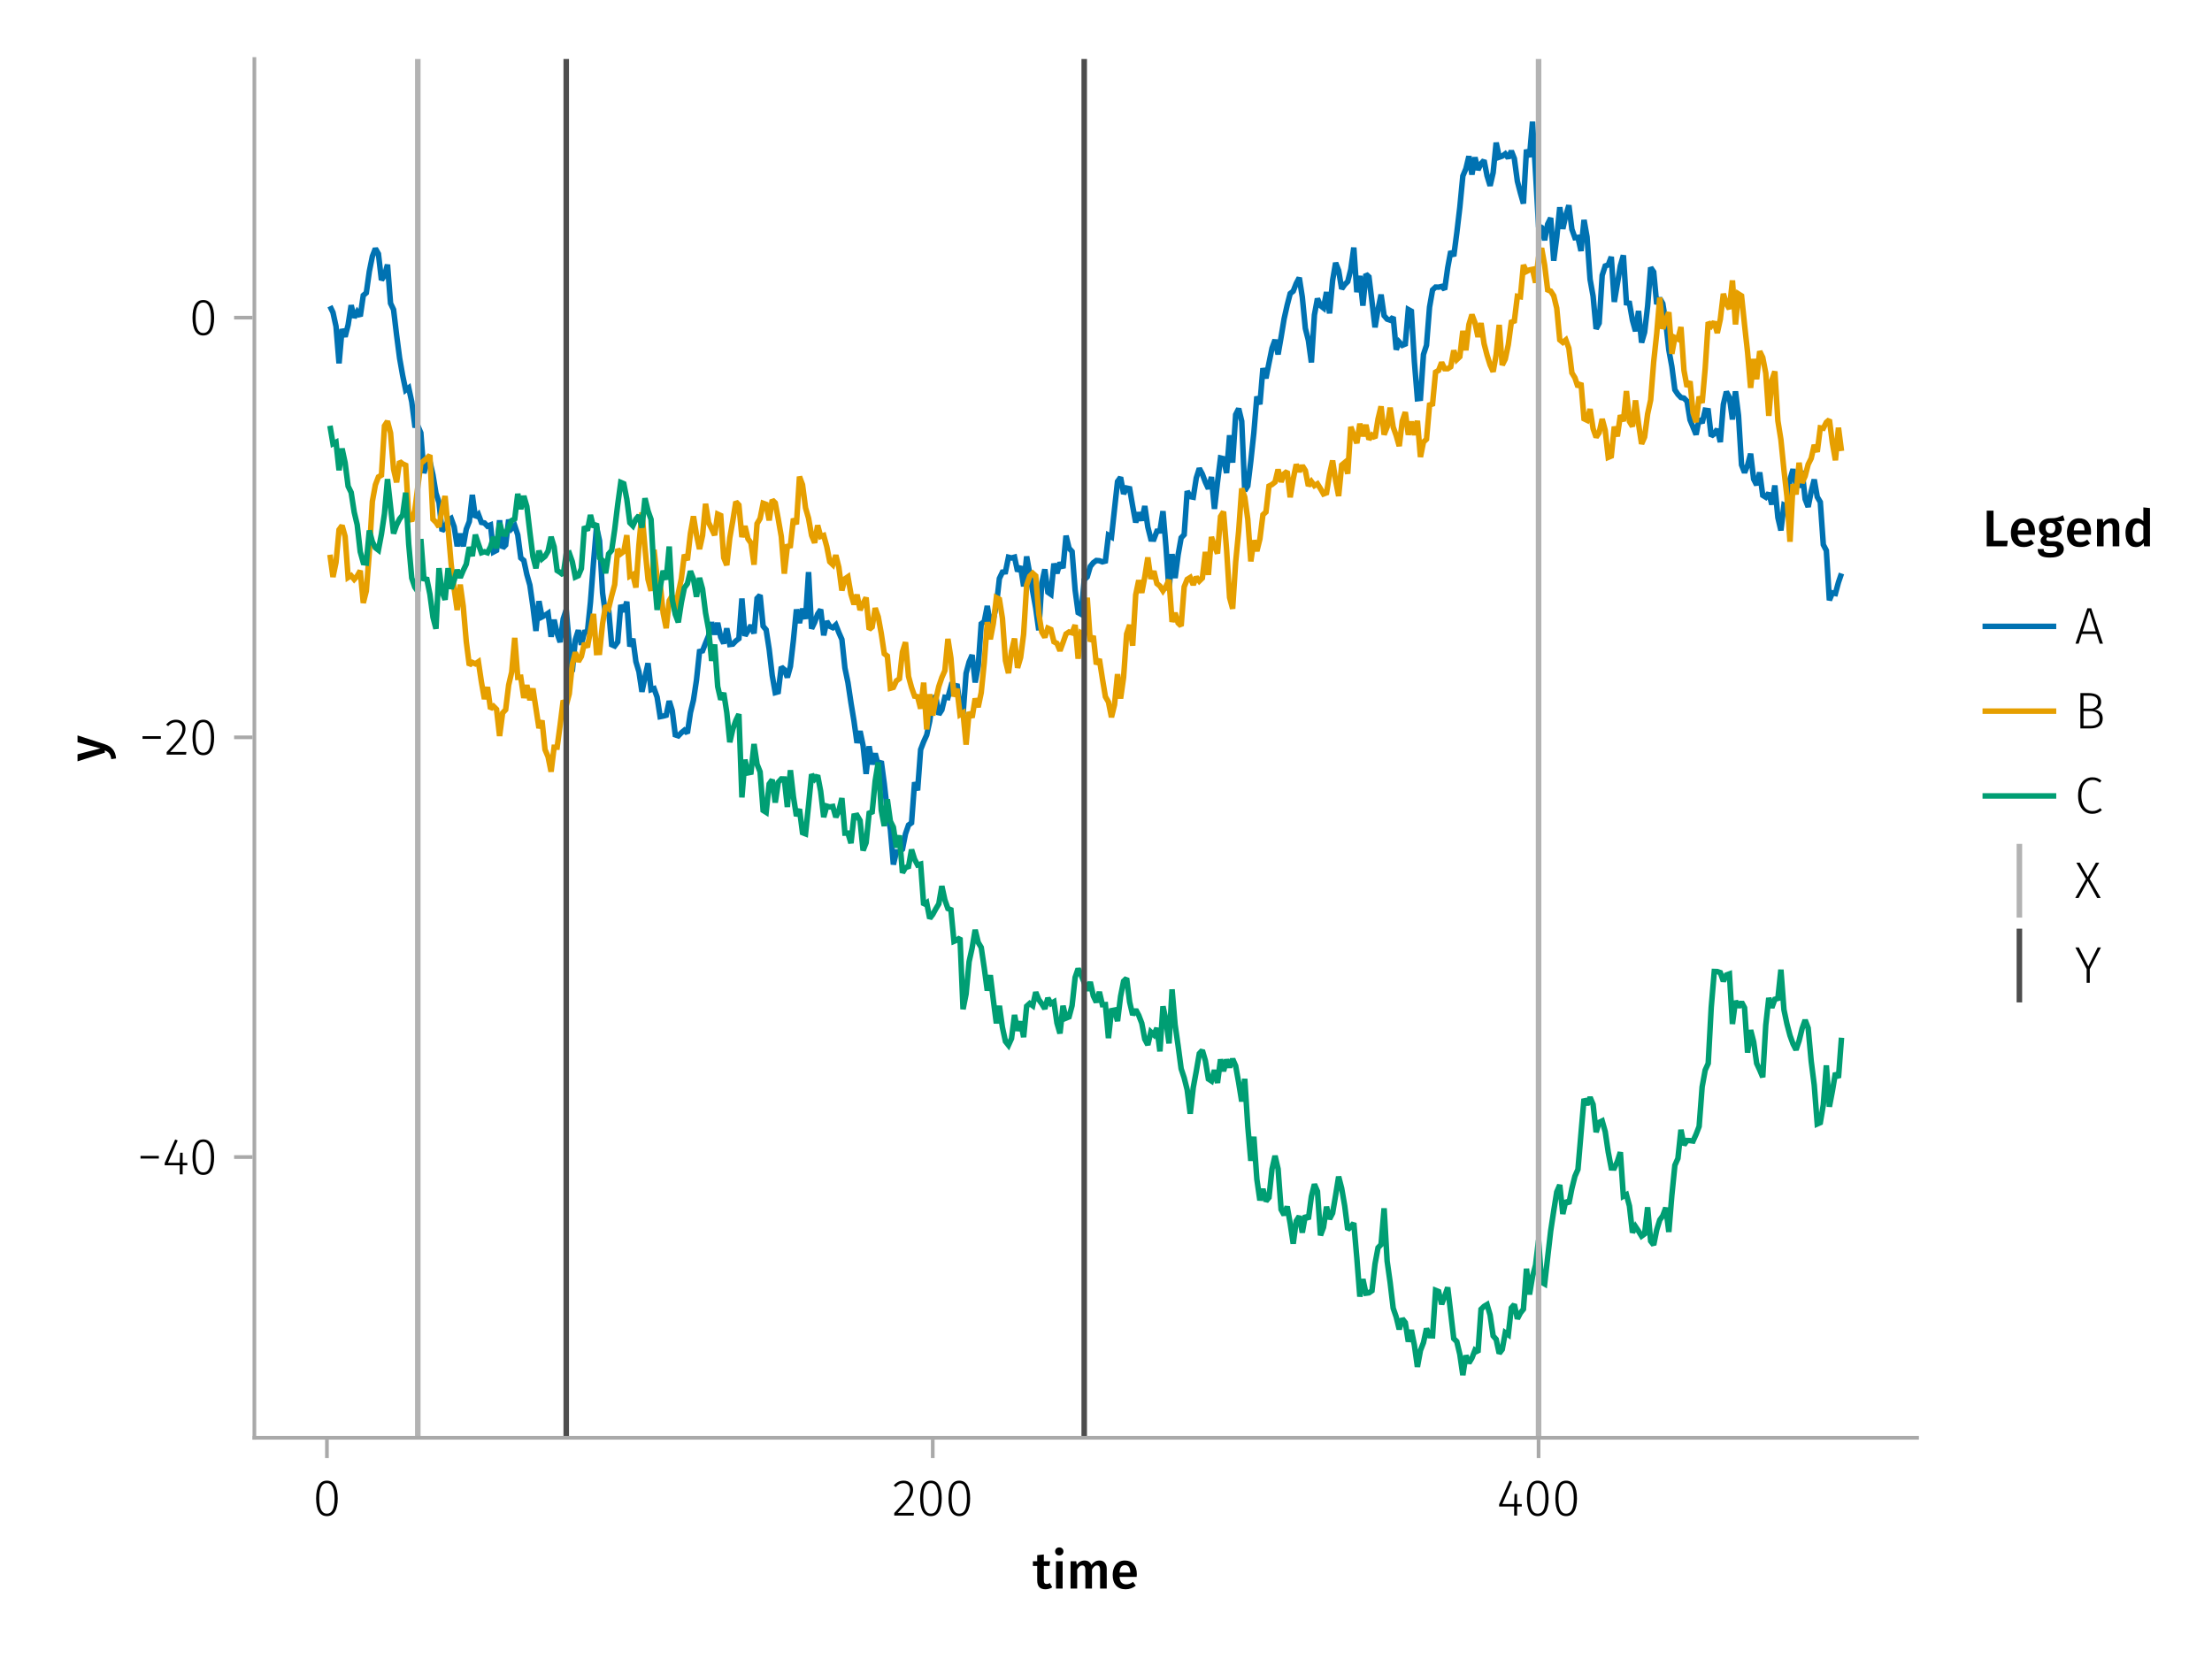 <?xml version="1.0" encoding="UTF-8"?>
<svg xmlns="http://www.w3.org/2000/svg" xmlns:xlink="http://www.w3.org/1999/xlink" width="600" height="450" viewBox="0 0 600 450">
<defs>
<g>
<g id="glyph-0-0-475062ce">
<path d="M 5.312 -0.344 C 5.051 -0.156 4.758 -0.02 4.438 0.062 C 4.125 0.156 3.797 0.203 3.453 0.203 C 2.723 0.203 2.172 0 1.797 -0.406 C 1.422 -0.812 1.234 -1.414 1.234 -2.219 L 1.234 -6.125 L 0.062 -6.125 L 0.062 -7.406 L 1.234 -7.406 L 1.234 -9.047 L 3.031 -9.25 L 3.031 -7.406 L 4.75 -7.406 L 4.562 -6.125 L 3.031 -6.125 L 3.031 -2.25 C 3.031 -1.883 3.094 -1.625 3.219 -1.469 C 3.344 -1.312 3.539 -1.234 3.812 -1.234 C 4.082 -1.234 4.375 -1.32 4.688 -1.5 Z M 5.312 -0.344 "/>
</g>
<g id="glyph-0-1-475062ce">
<path d="M 2.875 -7.406 L 2.875 0 L 1.078 0 L 1.078 -7.406 Z M 1.969 -11.156 C 2.301 -11.156 2.57 -11.051 2.781 -10.844 C 2.988 -10.633 3.094 -10.375 3.094 -10.062 C 3.094 -9.758 2.988 -9.504 2.781 -9.297 C 2.57 -9.086 2.301 -8.984 1.969 -8.984 C 1.633 -8.984 1.363 -9.086 1.156 -9.297 C 0.945 -9.504 0.844 -9.758 0.844 -10.062 C 0.844 -10.375 0.945 -10.633 1.156 -10.844 C 1.363 -11.051 1.633 -11.156 1.969 -11.156 Z M 1.969 -11.156 "/>
</g>
<g id="glyph-1-0-475062ce">
<path d="M 8.938 -7.609 C 9.531 -7.609 10.004 -7.406 10.359 -7 C 10.711 -6.594 10.891 -6.047 10.891 -5.359 L 10.891 0 L 9.094 0 L 9.094 -5.078 C 9.094 -5.867 8.82 -6.266 8.281 -6.266 C 8 -6.266 7.75 -6.172 7.531 -5.984 C 7.32 -5.805 7.109 -5.531 6.891 -5.156 L 6.891 0 L 5.094 0 L 5.094 -5.078 C 5.094 -5.867 4.82 -6.266 4.281 -6.266 C 3.988 -6.266 3.734 -6.172 3.516 -5.984 C 3.305 -5.805 3.094 -5.531 2.875 -5.156 L 2.875 0 L 1.078 0 L 1.078 -7.406 L 2.625 -7.406 L 2.766 -6.438 C 3.328 -7.219 4.039 -7.609 4.906 -7.609 C 5.344 -7.609 5.719 -7.5 6.031 -7.281 C 6.344 -7.062 6.566 -6.758 6.703 -6.375 C 7.004 -6.77 7.332 -7.07 7.688 -7.281 C 8.051 -7.5 8.469 -7.609 8.938 -7.609 Z M 8.938 -7.609 "/>
</g>
<g id="glyph-2-0-475062ce">
<path d="M 7.156 -3.875 C 7.156 -3.781 7.141 -3.539 7.109 -3.156 L 2.469 -3.156 C 2.52 -2.438 2.703 -1.922 3.016 -1.609 C 3.336 -1.297 3.758 -1.141 4.281 -1.141 C 4.613 -1.141 4.922 -1.191 5.203 -1.297 C 5.492 -1.41 5.801 -1.582 6.125 -1.812 L 6.875 -0.781 C 6.051 -0.125 5.133 0.203 4.125 0.203 C 3 0.203 2.129 -0.141 1.516 -0.828 C 0.91 -1.516 0.609 -2.457 0.609 -3.656 C 0.609 -4.406 0.738 -5.082 1 -5.688 C 1.258 -6.289 1.633 -6.758 2.125 -7.094 C 2.625 -7.438 3.211 -7.609 3.891 -7.609 C 4.93 -7.609 5.734 -7.281 6.297 -6.625 C 6.867 -5.969 7.156 -5.051 7.156 -3.875 Z M 5.375 -4.391 C 5.375 -5.691 4.895 -6.344 3.938 -6.344 C 3.5 -6.344 3.156 -6.18 2.906 -5.859 C 2.656 -5.535 2.508 -5.02 2.469 -4.312 L 5.375 -4.312 Z M 5.375 -4.391 "/>
</g>
<g id="glyph-3-0-475062ce">
<path d="M 3.844 -9.469 C 4.812 -9.469 5.539 -9.055 6.031 -8.234 C 6.531 -7.422 6.781 -6.223 6.781 -4.641 C 6.781 -3.078 6.531 -1.883 6.031 -1.062 C 5.531 -0.25 4.801 0.156 3.844 0.156 C 2.883 0.156 2.156 -0.25 1.656 -1.062 C 1.164 -1.883 0.922 -3.082 0.922 -4.656 C 0.922 -6.238 1.164 -7.438 1.656 -8.25 C 2.156 -9.062 2.883 -9.469 3.844 -9.469 Z M 3.844 -8.797 C 2.457 -8.797 1.766 -7.414 1.766 -4.656 C 1.766 -1.895 2.457 -0.516 3.844 -0.516 C 4.531 -0.516 5.047 -0.848 5.391 -1.516 C 5.742 -2.191 5.922 -3.234 5.922 -4.641 C 5.922 -6.055 5.742 -7.102 5.391 -7.781 C 5.047 -8.457 4.531 -8.797 3.844 -8.797 Z M 3.844 -8.797 "/>
</g>
<g id="glyph-4-0-475062ce">
<path d="M 3.156 -9.469 C 3.938 -9.469 4.555 -9.238 5.016 -8.781 C 5.484 -8.32 5.719 -7.734 5.719 -7.016 C 5.719 -6.41 5.586 -5.844 5.328 -5.312 C 5.078 -4.781 4.68 -4.195 4.141 -3.562 C 3.609 -2.926 2.742 -1.977 1.547 -0.719 L 5.969 -0.719 L 5.859 0 L 0.609 0 L 0.609 -0.688 C 1.879 -2.051 2.789 -3.062 3.344 -3.719 C 3.906 -4.375 4.301 -4.941 4.531 -5.422 C 4.758 -5.898 4.875 -6.414 4.875 -6.969 C 4.875 -7.52 4.711 -7.957 4.391 -8.281 C 4.066 -8.613 3.641 -8.781 3.109 -8.781 C 2.68 -8.781 2.301 -8.691 1.969 -8.516 C 1.633 -8.336 1.316 -8.07 1.016 -7.719 L 0.469 -8.141 C 0.832 -8.586 1.234 -8.922 1.672 -9.141 C 2.109 -9.359 2.602 -9.469 3.156 -9.469 Z M 3.156 -9.469 "/>
</g>
<g id="glyph-5-0-475062ce">
<path d="M 3.844 -9.469 C 4.812 -9.469 5.539 -9.055 6.031 -8.234 C 6.531 -7.422 6.781 -6.223 6.781 -4.641 C 6.781 -3.078 6.531 -1.883 6.031 -1.062 C 5.531 -0.25 4.801 0.156 3.844 0.156 C 2.883 0.156 2.156 -0.25 1.656 -1.062 C 1.164 -1.883 0.922 -3.082 0.922 -4.656 C 0.922 -6.238 1.164 -7.438 1.656 -8.25 C 2.156 -9.062 2.883 -9.469 3.844 -9.469 Z M 3.844 -8.797 C 2.457 -8.797 1.766 -7.414 1.766 -4.656 C 1.766 -1.895 2.457 -0.516 3.844 -0.516 C 4.531 -0.516 5.047 -0.848 5.391 -1.516 C 5.742 -2.191 5.922 -3.234 5.922 -4.641 C 5.922 -6.055 5.742 -7.102 5.391 -7.781 C 5.047 -8.457 4.531 -8.797 3.844 -8.797 Z M 3.844 -8.797 "/>
</g>
<g id="glyph-6-0-475062ce">
<path d="M 3.844 -9.469 C 4.812 -9.469 5.539 -9.055 6.031 -8.234 C 6.531 -7.422 6.781 -6.223 6.781 -4.641 C 6.781 -3.078 6.531 -1.883 6.031 -1.062 C 5.531 -0.25 4.801 0.156 3.844 0.156 C 2.883 0.156 2.156 -0.25 1.656 -1.062 C 1.164 -1.883 0.922 -3.082 0.922 -4.656 C 0.922 -6.238 1.164 -7.438 1.656 -8.25 C 2.156 -9.062 2.883 -9.469 3.844 -9.469 Z M 3.844 -8.797 C 2.457 -8.797 1.766 -7.414 1.766 -4.656 C 1.766 -1.895 2.457 -0.516 3.844 -0.516 C 4.531 -0.516 5.047 -0.848 5.391 -1.516 C 5.742 -2.191 5.922 -3.234 5.922 -4.641 C 5.922 -6.055 5.742 -7.102 5.391 -7.781 C 5.047 -8.457 4.531 -8.797 3.844 -8.797 Z M 3.844 -8.797 "/>
</g>
<g id="glyph-6-1-475062ce">
<path d="M 6.766 -3.125 L 6.766 -2.453 L 5.5 -2.453 L 5.5 0 L 4.703 0 L 4.703 -2.453 L 0.625 -2.453 L 0.625 -3.047 L 3.469 -9.469 L 4.156 -9.188 L 1.5 -3.125 L 4.703 -3.125 L 4.797 -5.859 L 5.5 -5.859 L 5.5 -3.125 Z M 6.766 -3.125 "/>
</g>
<g id="glyph-6-2-475062ce">
<path d="M 6.797 0 L 5.953 -2.625 L 1.922 -2.625 L 1.078 0 L 0.219 0 L 3.438 -9.594 L 4.484 -9.594 L 7.672 0 Z M 2.156 -3.328 L 5.719 -3.328 L 3.953 -8.906 Z M 2.156 -3.328 "/>
</g>
<g id="glyph-6-3-475062ce">
<path d="M 5.406 -5.078 C 6.062 -5.004 6.594 -4.773 7 -4.391 C 7.406 -4.004 7.609 -3.426 7.609 -2.656 C 7.609 -1.758 7.305 -1.094 6.703 -0.656 C 6.098 -0.219 5.254 0 4.172 0 L 1.547 0 L 1.547 -9.594 L 3.703 -9.594 C 4.805 -9.594 5.66 -9.391 6.266 -8.984 C 6.867 -8.586 7.172 -7.992 7.172 -7.203 C 7.172 -6.609 7.008 -6.129 6.688 -5.766 C 6.363 -5.398 5.938 -5.172 5.406 -5.078 Z M 2.391 -8.891 L 2.391 -5.375 L 4.328 -5.375 C 4.922 -5.375 5.398 -5.531 5.766 -5.844 C 6.129 -6.156 6.312 -6.586 6.312 -7.141 C 6.312 -7.766 6.098 -8.211 5.672 -8.484 C 5.254 -8.754 4.625 -8.891 3.781 -8.891 Z M 4.172 -0.703 C 5.891 -0.703 6.75 -1.352 6.75 -2.656 C 6.75 -3.352 6.535 -3.867 6.109 -4.203 C 5.68 -4.535 5.117 -4.703 4.422 -4.703 L 2.391 -4.703 L 2.391 -0.703 Z M 4.172 -0.703 "/>
</g>
<g id="glyph-6-4-475062ce">
<path d="M 4.797 -9.75 C 5.328 -9.75 5.773 -9.676 6.141 -9.531 C 6.516 -9.383 6.891 -9.16 7.266 -8.859 L 6.812 -8.297 C 6.488 -8.555 6.176 -8.742 5.875 -8.859 C 5.582 -8.973 5.242 -9.031 4.859 -9.031 C 3.953 -9.031 3.219 -8.68 2.656 -7.984 C 2.094 -7.297 1.812 -6.234 1.812 -4.797 C 1.812 -3.867 1.941 -3.086 2.203 -2.453 C 2.461 -1.816 2.816 -1.348 3.266 -1.047 C 3.723 -0.742 4.238 -0.594 4.812 -0.594 C 5.27 -0.594 5.656 -0.66 5.969 -0.797 C 6.289 -0.93 6.613 -1.129 6.938 -1.391 L 7.375 -0.844 C 6.676 -0.176 5.812 0.156 4.781 0.156 C 4.039 0.156 3.379 -0.035 2.797 -0.422 C 2.211 -0.805 1.754 -1.367 1.422 -2.109 C 1.086 -2.848 0.922 -3.742 0.922 -4.797 C 0.922 -5.859 1.094 -6.758 1.438 -7.5 C 1.781 -8.238 2.242 -8.797 2.828 -9.172 C 3.41 -9.555 4.066 -9.75 4.797 -9.75 Z M 4.797 -9.75 "/>
</g>
<g id="glyph-6-5-475062ce">
<path d="M 7.125 -9.594 L 4.094 -3.75 L 4.094 0 L 3.25 0 L 3.25 -3.734 L 0.188 -9.594 L 1.125 -9.594 L 3.703 -4.5 L 6.234 -9.594 Z M 7.125 -9.594 "/>
</g>
<g id="glyph-7-0-475062ce">
<path d="M 3.844 -9.469 C 4.812 -9.469 5.539 -9.055 6.031 -8.234 C 6.531 -7.422 6.781 -6.223 6.781 -4.641 C 6.781 -3.078 6.531 -1.883 6.031 -1.062 C 5.531 -0.25 4.801 0.156 3.844 0.156 C 2.883 0.156 2.156 -0.25 1.656 -1.062 C 1.164 -1.883 0.922 -3.082 0.922 -4.656 C 0.922 -6.238 1.164 -7.438 1.656 -8.25 C 2.156 -9.062 2.883 -9.469 3.844 -9.469 Z M 3.844 -8.797 C 2.457 -8.797 1.766 -7.414 1.766 -4.656 C 1.766 -1.895 2.457 -0.516 3.844 -0.516 C 4.531 -0.516 5.047 -0.848 5.391 -1.516 C 5.742 -2.191 5.922 -3.234 5.922 -4.641 C 5.922 -6.055 5.742 -7.102 5.391 -7.781 C 5.047 -8.457 4.531 -8.797 3.844 -8.797 Z M 3.844 -8.797 "/>
</g>
<g id="glyph-8-0-475062ce">
<path d="M 3.844 -9.469 C 4.812 -9.469 5.539 -9.055 6.031 -8.234 C 6.531 -7.422 6.781 -6.223 6.781 -4.641 C 6.781 -3.078 6.531 -1.883 6.031 -1.062 C 5.531 -0.25 4.801 0.156 3.844 0.156 C 2.883 0.156 2.156 -0.25 1.656 -1.062 C 1.164 -1.883 0.922 -3.082 0.922 -4.656 C 0.922 -6.238 1.164 -7.438 1.656 -8.25 C 2.156 -9.062 2.883 -9.469 3.844 -9.469 Z M 3.844 -8.797 C 2.457 -8.797 1.766 -7.414 1.766 -4.656 C 1.766 -1.895 2.457 -0.516 3.844 -0.516 C 4.531 -0.516 5.047 -0.848 5.391 -1.516 C 5.742 -2.191 5.922 -3.234 5.922 -4.641 C 5.922 -6.055 5.742 -7.102 5.391 -7.781 C 5.047 -8.457 4.531 -8.797 3.844 -8.797 Z M 3.844 -8.797 "/>
</g>
<g id="glyph-9-0-475062ce">
<path d="M 0.031 -4.656 C 0.945 -4.363 1.656 -3.91 2.156 -3.297 C 2.664 -2.691 2.961 -1.863 3.047 -0.812 L 1.75 -0.625 C 1.676 -1.113 1.57 -1.504 1.438 -1.797 C 1.301 -2.086 1.117 -2.32 0.891 -2.5 C 0.672 -2.676 0.375 -2.844 0 -3 L 0 -2.375 L -7.406 -0.031 L -7.406 -1.938 L -1.188 -3.547 L -7.406 -5.219 L -7.406 -7.062 Z M 0.031 -4.656 "/>
</g>
<g id="glyph-10-0-475062ce">
<path d="M 0.969 -4.281 L 0.969 -5 L 5.938 -5 L 5.938 -4.281 Z M 0.969 -4.281 "/>
</g>
<g id="glyph-11-0-475062ce">
<path d="M 6.766 -3.125 L 6.766 -2.453 L 5.5 -2.453 L 5.5 0 L 4.703 0 L 4.703 -2.453 L 0.625 -2.453 L 0.625 -3.047 L 3.469 -9.469 L 4.156 -9.188 L 1.5 -3.125 L 4.703 -3.125 L 4.797 -5.859 L 5.5 -5.859 L 5.5 -3.125 Z M 6.766 -3.125 "/>
</g>
<g id="glyph-12-0-475062ce">
<path d="M 3.156 -9.469 C 3.938 -9.469 4.555 -9.238 5.016 -8.781 C 5.484 -8.32 5.719 -7.734 5.719 -7.016 C 5.719 -6.41 5.586 -5.844 5.328 -5.312 C 5.078 -4.781 4.68 -4.195 4.141 -3.562 C 3.609 -2.926 2.742 -1.977 1.547 -0.719 L 5.969 -0.719 L 5.859 0 L 0.609 0 L 0.609 -0.688 C 1.879 -2.051 2.789 -3.062 3.344 -3.719 C 3.906 -4.375 4.301 -4.941 4.531 -5.422 C 4.758 -5.898 4.875 -6.414 4.875 -6.969 C 4.875 -7.52 4.711 -7.957 4.391 -8.281 C 4.066 -8.613 3.641 -8.781 3.109 -8.781 C 2.68 -8.781 2.301 -8.691 1.969 -8.516 C 1.633 -8.336 1.316 -8.07 1.016 -7.719 L 0.469 -8.141 C 0.832 -8.586 1.234 -8.922 1.672 -9.141 C 2.109 -9.359 2.602 -9.469 3.156 -9.469 Z M 3.156 -9.469 "/>
</g>
<g id="glyph-13-0-475062ce">
<path d="M 2.984 -9.672 L 2.984 -1.516 L 6.859 -1.516 L 6.656 0 L 1.141 0 L 1.141 -9.672 Z M 2.984 -9.672 "/>
</g>
<g id="glyph-13-1-475062ce">
<path d="M 7.156 -3.875 C 7.156 -3.781 7.141 -3.539 7.109 -3.156 L 2.469 -3.156 C 2.52 -2.438 2.703 -1.922 3.016 -1.609 C 3.336 -1.297 3.758 -1.141 4.281 -1.141 C 4.613 -1.141 4.922 -1.191 5.203 -1.297 C 5.492 -1.41 5.801 -1.582 6.125 -1.812 L 6.875 -0.781 C 6.051 -0.125 5.133 0.203 4.125 0.203 C 3 0.203 2.129 -0.141 1.516 -0.828 C 0.91 -1.516 0.609 -2.457 0.609 -3.656 C 0.609 -4.406 0.738 -5.082 1 -5.688 C 1.258 -6.289 1.633 -6.758 2.125 -7.094 C 2.625 -7.438 3.211 -7.609 3.891 -7.609 C 4.93 -7.609 5.734 -7.281 6.297 -6.625 C 6.867 -5.969 7.156 -5.051 7.156 -3.875 Z M 5.375 -4.391 C 5.375 -5.691 4.895 -6.344 3.938 -6.344 C 3.5 -6.344 3.156 -6.18 2.906 -5.859 C 2.656 -5.535 2.508 -5.02 2.469 -4.312 L 5.375 -4.312 Z M 5.375 -4.391 "/>
</g>
<g id="glyph-13-2-475062ce">
<path d="M 7.516 -7.016 C 7.035 -6.848 6.32 -6.766 5.375 -6.766 C 5.832 -6.555 6.172 -6.301 6.391 -6 C 6.609 -5.695 6.719 -5.316 6.719 -4.859 C 6.719 -4.367 6.598 -3.938 6.359 -3.562 C 6.117 -3.195 5.77 -2.906 5.312 -2.688 C 4.863 -2.469 4.336 -2.359 3.734 -2.359 C 3.398 -2.359 3.109 -2.398 2.859 -2.484 C 2.648 -2.336 2.547 -2.156 2.547 -1.938 C 2.547 -1.582 2.844 -1.406 3.438 -1.406 L 4.578 -1.406 C 5.117 -1.406 5.594 -1.316 6 -1.141 C 6.406 -0.961 6.719 -0.711 6.938 -0.391 C 7.164 -0.078 7.281 0.281 7.281 0.688 C 7.281 1.438 6.961 2.016 6.328 2.422 C 5.691 2.836 4.773 3.047 3.578 3.047 C 2.723 3.047 2.051 2.957 1.562 2.781 C 1.07 2.602 0.723 2.348 0.516 2.016 C 0.305 1.68 0.203 1.254 0.203 0.734 L 1.812 0.734 C 1.812 0.992 1.859 1.195 1.953 1.344 C 2.055 1.488 2.238 1.598 2.5 1.672 C 2.758 1.754 3.129 1.797 3.609 1.797 C 4.297 1.797 4.773 1.707 5.047 1.531 C 5.328 1.363 5.469 1.125 5.469 0.812 C 5.469 0.531 5.359 0.312 5.141 0.156 C 4.93 0.008 4.625 -0.062 4.219 -0.062 L 3.094 -0.062 C 2.395 -0.062 1.867 -0.195 1.516 -0.469 C 1.16 -0.738 0.984 -1.082 0.984 -1.5 C 0.984 -1.758 1.055 -2.008 1.203 -2.25 C 1.359 -2.5 1.57 -2.707 1.844 -2.875 C 1.395 -3.102 1.066 -3.383 0.859 -3.719 C 0.648 -4.062 0.547 -4.473 0.547 -4.953 C 0.547 -5.484 0.676 -5.945 0.938 -6.344 C 1.195 -6.75 1.555 -7.062 2.016 -7.281 C 2.484 -7.5 3.016 -7.609 3.609 -7.609 C 4.391 -7.598 5.02 -7.66 5.5 -7.797 C 5.988 -7.93 6.508 -8.145 7.062 -8.438 Z M 3.641 -6.391 C 3.234 -6.391 2.914 -6.258 2.688 -6 C 2.469 -5.75 2.359 -5.41 2.359 -4.984 C 2.359 -4.535 2.473 -4.18 2.703 -3.922 C 2.93 -3.66 3.254 -3.531 3.672 -3.531 C 4.098 -3.531 4.422 -3.656 4.641 -3.906 C 4.867 -4.164 4.984 -4.531 4.984 -5 C 4.984 -5.926 4.535 -6.391 3.641 -6.391 Z M 3.641 -6.391 "/>
</g>
<g id="glyph-13-3-475062ce">
<path d="M 5.031 -7.609 C 5.688 -7.609 6.195 -7.41 6.562 -7.016 C 6.938 -6.617 7.125 -6.066 7.125 -5.359 L 7.125 0 L 5.328 0 L 5.328 -5.078 C 5.328 -5.516 5.25 -5.82 5.094 -6 C 4.945 -6.176 4.723 -6.266 4.422 -6.266 C 4.117 -6.266 3.844 -6.172 3.594 -5.984 C 3.344 -5.797 3.102 -5.52 2.875 -5.156 L 2.875 0 L 1.078 0 L 1.078 -7.406 L 2.625 -7.406 L 2.766 -6.438 C 3.379 -7.219 4.133 -7.609 5.031 -7.609 Z M 5.031 -7.609 "/>
</g>
<g id="glyph-14-0-475062ce">
<path d="M 7.312 -10.375 L 7.312 0 L 5.719 0 L 5.594 -0.938 C 5.363 -0.582 5.066 -0.301 4.703 -0.094 C 4.348 0.102 3.941 0.203 3.484 0.203 C 2.578 0.203 1.879 -0.145 1.391 -0.844 C 0.91 -1.539 0.672 -2.492 0.672 -3.703 C 0.672 -4.453 0.789 -5.125 1.031 -5.719 C 1.281 -6.312 1.629 -6.773 2.078 -7.109 C 2.535 -7.441 3.062 -7.609 3.656 -7.609 C 4.363 -7.609 4.984 -7.344 5.516 -6.812 L 5.516 -10.562 Z M 3.984 -1.141 C 4.305 -1.141 4.586 -1.219 4.828 -1.375 C 5.066 -1.531 5.297 -1.77 5.516 -2.094 L 5.516 -5.484 C 5.297 -5.742 5.078 -5.938 4.859 -6.062 C 4.641 -6.195 4.391 -6.266 4.109 -6.266 C 3.629 -6.266 3.25 -6.051 2.969 -5.625 C 2.695 -5.207 2.562 -4.566 2.562 -3.703 C 2.562 -2.797 2.68 -2.141 2.922 -1.734 C 3.172 -1.336 3.523 -1.141 3.984 -1.141 Z M 3.984 -1.141 "/>
</g>
<g id="glyph-15-0-475062ce">
<path d="M 4.062 -5.188 L 7.062 0 L 6.109 0 L 3.562 -4.609 L 1.047 0 L 0.141 0 L 3.062 -5.156 L 0.438 -9.594 L 1.391 -9.594 L 3.562 -5.719 L 5.75 -9.594 L 6.656 -9.594 Z M 4.062 -5.188 "/>
</g>
</g>
<clipPath id="clip-0-475062ce">
<path clip-rule="nonzero" d="M 112 16 L 115 16 L 115 390 L 112 390 Z M 112 16 "/>
</clipPath>
<clipPath id="clip-1-475062ce">
<path clip-rule="nonzero" d="M 416 16 L 419 16 L 419 390 L 416 390 Z M 416 16 "/>
</clipPath>
<clipPath id="clip-2-475062ce">
<path clip-rule="nonzero" d="M 152 16 L 155 16 L 155 390 L 152 390 Z M 152 16 "/>
</clipPath>
<clipPath id="clip-3-475062ce">
<path clip-rule="nonzero" d="M 293 16 L 295 16 L 295 390 L 293 390 Z M 293 16 "/>
</clipPath>
</defs>
<rect x="-60" y="-45" width="720" height="540" fill="rgb(100%, 100%, 100%)" fill-opacity="1"/>
<path fill-rule="nonzero" fill="rgb(100%, 100%, 100%)" fill-opacity="1" d="M 69 390 L 520 390 L 520 16 L 69 16 Z M 69 390 "/>
<g fill="rgb(0%, 0%, 0%)" fill-opacity="1">
<use xlink:href="#glyph-0-0-475062ce" x="280.108" y="430.89"/>
</g>
<g fill="rgb(0%, 0%, 0%)" fill-opacity="1">
<use xlink:href="#glyph-0-1-475062ce" x="285.358" y="430.89"/>
</g>
<g fill="rgb(0%, 0%, 0%)" fill-opacity="1">
<use xlink:href="#glyph-1-0-475062ce" x="289.306" y="430.89"/>
</g>
<g fill="rgb(0%, 0%, 0%)" fill-opacity="1">
<use xlink:href="#glyph-2-0-475062ce" x="301.206" y="430.89"/>
</g>
<g fill="rgb(0%, 0%, 0%)" fill-opacity="1">
<use xlink:href="#glyph-3-0-475062ce" x="84.828" y="411.09"/>
</g>
<g fill="rgb(0%, 0%, 0%)" fill-opacity="1">
<use xlink:href="#glyph-4-0-475062ce" x="241.954" y="411.09"/>
</g>
<g fill="rgb(0%, 0%, 0%)" fill-opacity="1">
<use xlink:href="#glyph-5-0-475062ce" x="248.66" y="411.09"/>
</g>
<g fill="rgb(0%, 0%, 0%)" fill-opacity="1">
<use xlink:href="#glyph-6-0-475062ce" x="256.36" y="411.09"/>
</g>
<g fill="rgb(0%, 0%, 0%)" fill-opacity="1">
<use xlink:href="#glyph-6-1-475062ce" x="406.01" y="411.09"/>
</g>
<g fill="rgb(0%, 0%, 0%)" fill-opacity="1">
<use xlink:href="#glyph-7-0-475062ce" x="413.262" y="411.09"/>
</g>
<g fill="rgb(0%, 0%, 0%)" fill-opacity="1">
<use xlink:href="#glyph-8-0-475062ce" x="420.962" y="411.09"/>
</g>
<g fill="rgb(0%, 0%, 0%)" fill-opacity="1">
<use xlink:href="#glyph-9-0-475062ce" x="28.436" y="206.542"/>
</g>
<g fill="rgb(0%, 0%, 0%)" fill-opacity="1">
<use xlink:href="#glyph-10-0-475062ce" x="37.146" y="318.537"/>
</g>
<g fill="rgb(0%, 0%, 0%)" fill-opacity="1">
<use xlink:href="#glyph-11-0-475062ce" x="44.048" y="318.537"/>
</g>
<g fill="rgb(0%, 0%, 0%)" fill-opacity="1">
<use xlink:href="#glyph-6-0-475062ce" x="51.3" y="318.537"/>
</g>
<g fill="rgb(0%, 0%, 0%)" fill-opacity="1">
<use xlink:href="#glyph-10-0-475062ce" x="37.692" y="204.691"/>
</g>
<g fill="rgb(0%, 0%, 0%)" fill-opacity="1">
<use xlink:href="#glyph-12-0-475062ce" x="44.594" y="204.691"/>
</g>
<g fill="rgb(0%, 0%, 0%)" fill-opacity="1">
<use xlink:href="#glyph-6-0-475062ce" x="51.3" y="204.691"/>
</g>
<g fill="rgb(0%, 0%, 0%)" fill-opacity="1">
<use xlink:href="#glyph-6-0-475062ce" x="51.3" y="90.845"/>
</g>
<path fill="none" stroke-width="1.5" stroke-linecap="butt" stroke-linejoin="miter" stroke="rgb(0%, 44.706%, 69.804%)" stroke-opacity="1" stroke-miterlimit="2" d="M 89.5 83.051 L 90.32 84.754 L 91.145 88.535 L 91.965 98.559 L 92.785 89.27 L 93.609 91.328 L 94.43 88.109 L 95.25 82.797 L 96.074 86.148 L 96.895 84.609 L 97.715 85.77 L 98.539 80.129 L 99.359 79.426 L 100.18 73.605 L 101.004 69.539 L 101.824 67.418 L 102.645 68.855 L 103.469 75.957 L 104.289 74.715 L 105.109 71.789 L 105.934 82.266 L 106.754 83.988 L 107.574 90.867 L 108.398 97.18 L 109.219 101.844 L 110.043 105.805 L 110.863 105.199 L 111.684 108.988 L 112.508 115.367 L 113.328 115.469 L 114.148 117.41 L 114.973 128.32 L 115.793 125.578 L 116.613 125.168 L 117.438 128.82 L 118.258 133.793 L 119.078 136.309 L 119.902 144.035 L 120.723 143.109 L 121.543 141.137 L 122.367 140.625 L 123.188 142.883 L 124.008 148.172 L 124.832 144.762 L 125.652 148.18 L 126.473 143.555 L 127.297 141.449 L 128.117 134.234 L 128.938 140.32 L 129.762 139.527 L 130.582 141.699 L 131.402 141.848 L 132.227 142.723 L 133.047 142.395 L 133.867 149.715 L 134.691 149.285 L 135.512 141.137 L 136.332 148.672 L 137.156 147.824 L 137.977 140.953 L 138.797 143.379 L 139.621 142.582 L 140.441 145.086 L 141.262 151.328 L 142.086 152.027 L 142.906 155.824 L 143.727 158.715 L 144.551 164.484 L 145.371 171.141 L 146.195 163.066 L 147.016 167.332 L 147.836 166.902 L 148.66 166.355 L 149.48 172.727 L 150.301 168.109 L 151.125 171.84 L 151.945 174.172 L 152.766 167.867 L 153.59 165.41 L 154.41 174.723 L 155.23 182.219 L 156.055 173.504 L 156.875 170.957 L 157.695 174.879 L 158.52 171.488 L 159.34 171.344 L 160.16 163.375 L 160.984 152.656 L 161.805 142.895 L 162.625 146.695 L 163.449 160.855 L 164.27 166.812 L 165.09 165.41 L 165.914 174.867 L 166.734 175.227 L 167.555 174.141 L 168.379 164.102 L 169.199 165.922 L 170.02 163.207 L 170.844 175.359 L 171.664 173.246 L 172.484 179.461 L 173.309 182.199 L 174.129 187.648 L 174.949 183.664 L 175.773 179.902 L 176.594 187.07 L 177.414 186.789 L 178.238 189.078 L 179.059 194.395 L 179.879 194.234 L 180.703 194.012 L 181.523 190.16 L 182.344 192.777 L 183.168 199.336 L 183.988 199.609 L 184.812 198.762 L 185.633 198.086 L 186.453 198.863 L 187.277 193.301 L 188.098 189.906 L 188.918 184.477 L 189.742 176.719 L 190.562 176.539 L 191.383 174.445 L 192.207 172.422 L 193.027 168.793 L 193.848 172.102 L 194.672 168.965 L 195.492 172.82 L 196.312 174.527 L 197.137 170.445 L 197.957 174.82 L 198.777 174.715 L 199.602 173.855 L 200.422 173.219 L 201.242 162.34 L 202.066 172.453 L 202.887 171.07 L 203.707 169.621 L 204.531 171.812 L 205.352 162.312 L 206.172 161.445 L 206.996 169.844 L 207.816 170.836 L 208.637 176.121 L 209.461 183.203 L 210.281 187.875 L 211.102 187.641 L 211.926 180.918 L 212.746 181.633 L 213.566 183.734 L 214.391 180.77 L 215.211 173.66 L 216.031 165.305 L 216.855 168.996 L 217.676 165.117 L 218.496 167.867 L 219.32 155.184 L 220.141 170.523 L 220.965 168.82 L 221.785 166.562 L 222.605 165.336 L 223.43 172.328 L 224.25 168.516 L 225.07 169.879 L 225.895 170.25 L 226.715 169.492 L 227.535 171.57 L 228.359 173.445 L 229.18 181.191 L 230 185.137 L 230.824 190.641 L 231.645 195.605 L 232.465 201.52 L 233.289 198.32 L 234.109 202.234 L 234.93 209.926 L 235.754 202.434 L 236.574 207.332 L 237.395 204.363 L 238.219 207.578 L 239.039 206.48 L 239.859 212.629 L 240.684 219.965 L 241.504 224.871 L 242.324 234.5 L 243.148 231.07 L 243.969 231.039 L 244.789 230.363 L 245.613 226.176 L 246.434 223.797 L 247.254 223.191 L 248.078 212.199 L 248.898 214.375 L 249.719 203.328 L 250.543 201.184 L 251.363 199.375 L 252.184 195.605 L 253.008 189.695 L 253.828 188.848 L 254.648 193.812 L 255.473 192.562 L 256.293 189.125 L 257.117 189.23 L 257.938 186.199 L 258.758 186.945 L 259.582 185.543 L 260.402 191.422 L 261.223 193.766 L 262.047 182.633 L 262.867 179.559 L 263.688 177.676 L 264.512 185.117 L 265.332 180.746 L 266.152 169.211 L 266.977 168.582 L 267.797 164.363 L 268.617 169.32 L 269.441 167.988 L 270.262 164.246 L 271.082 156.922 L 271.906 155.188 L 272.727 155.109 L 273.547 151.145 L 274.371 151.344 L 275.191 151.125 L 276.012 154.965 L 276.836 153.621 L 277.656 159.051 L 278.477 150.938 L 279.301 155.559 L 280.121 160.449 L 280.941 164.984 L 281.766 170.961 L 282.586 158.168 L 283.406 154.43 L 284.23 160.633 L 285.051 161.203 L 285.871 152.875 L 286.695 155.512 L 287.516 152.586 L 288.336 154.098 L 289.16 145.309 L 289.98 148.703 L 290.801 149.613 L 291.625 160.016 L 292.445 166.172 L 293.266 166.617 L 294.09 157.277 L 294.91 156.469 L 295.734 153.656 L 296.555 152.633 L 297.375 152.035 L 298.199 152.094 L 299.02 152.402 L 299.84 152.184 L 300.664 145.18 L 301.484 145.652 L 302.305 138.105 L 303.129 130.609 L 303.949 129.484 L 304.77 133.953 L 305.594 132.383 L 306.414 132.555 L 307.234 137.285 L 308.059 141.707 L 308.879 139.035 L 309.699 141.188 L 310.523 137.27 L 311.344 142.949 L 312.164 146.211 L 312.988 146.25 L 313.809 144.082 L 314.629 144.027 L 315.453 138.656 L 316.273 148.336 L 317.094 160.148 L 317.918 150.297 L 318.738 156.801 L 319.559 150.52 L 320.383 145.879 L 321.203 145.02 L 322.023 133.23 L 322.848 134.707 L 323.668 134.867 L 324.488 129.648 L 325.312 127.055 L 326.133 128.59 L 326.953 130.785 L 327.777 132.566 L 328.598 129.387 L 329.418 138.031 L 330.242 130.789 L 331.062 124.23 L 331.883 124.418 L 332.707 128.305 L 333.527 118.062 L 334.352 125.484 L 335.172 112.477 L 335.992 110.836 L 336.816 114.238 L 337.637 133.117 L 338.457 131.824 L 339.281 125.02 L 340.102 117.414 L 340.922 107.559 L 341.746 109.66 L 342.566 99.883 L 343.387 102.609 L 344.211 98.469 L 345.031 94.438 L 345.852 92.176 L 346.676 96.125 L 347.496 91.422 L 348.316 86.465 L 349.141 82.785 L 349.961 79.629 L 350.781 78.98 L 351.605 76.879 L 352.426 75.328 L 353.246 80.574 L 354.07 89.062 L 354.891 92.297 L 355.711 98.312 L 356.535 85.418 L 357.355 80.992 L 358.176 82.898 L 359 83.539 L 359.82 79.223 L 360.641 85.004 L 361.465 76.074 L 362.285 71.293 L 363.105 73.391 L 363.93 78.355 L 364.75 77.191 L 365.57 76.375 L 366.395 73.086 L 367.215 67.156 L 368.035 79.25 L 368.859 74.84 L 369.68 82.902 L 370.504 74.363 L 371.324 75.098 L 372.145 81.766 L 372.969 88.789 L 373.789 83.91 L 374.609 79.918 L 375.434 85.609 L 376.254 86.566 L 377.074 86.844 L 377.898 86.012 L 378.719 94.844 L 379.539 92.777 L 380.363 93.664 L 381.184 93.312 L 382.004 83.961 L 382.828 84.414 L 383.648 98.09 L 384.469 108.16 L 385.293 108.062 L 386.113 96.148 L 386.934 93.656 L 387.758 83.324 L 388.578 78.648 L 389.398 77.867 L 390.223 77.891 L 391.043 77.695 L 391.863 78.504 L 392.688 72.629 L 393.508 68.168 L 394.328 69.469 L 395.152 63.188 L 395.973 56.246 L 396.793 47.742 L 397.617 45.781 L 398.438 42.387 L 399.258 47.348 L 400.082 42.695 L 400.902 46.07 L 401.723 44.406 L 402.547 43.5 L 403.367 47.699 L 404.188 50.379 L 405.012 46.828 L 405.832 38.695 L 406.656 42.637 L 407.477 42.352 L 408.297 41.746 L 409.121 42.867 L 409.941 40.938 L 410.762 43.012 L 411.586 49.16 L 412.406 52.32 L 413.227 55.211 L 414.051 40.602 L 414.871 42.594 L 415.691 33 L 416.516 46.855 L 417.336 61.254 L 418.156 61.711 L 418.98 65.148 L 419.801 60.785 L 420.621 59.133 L 421.445 70.719 L 422.266 64.344 L 423.086 56.211 L 423.91 62.078 L 424.73 58.426 L 425.551 55.695 L 426.375 62.203 L 427.195 64.484 L 428.016 64.383 L 428.84 68.078 L 429.66 59.66 L 430.48 64.273 L 431.305 75.762 L 432.125 80.34 L 432.945 89.203 L 433.77 87.645 L 434.59 74.676 L 435.41 72.141 L 436.234 71.852 L 437.055 69.68 L 437.875 81.891 L 438.699 77.012 L 439.52 72.105 L 440.34 69.258 L 441.164 82.145 L 441.984 82.25 L 442.805 86.887 L 443.629 89.84 L 444.449 84.352 L 445.273 92.93 L 446.094 90.137 L 446.914 83.043 L 447.738 72.57 L 448.559 73.762 L 449.379 82.5 L 450.203 80.902 L 451.023 82.328 L 451.844 87.41 L 452.668 94.902 L 453.488 99.438 L 454.309 105.734 L 455.133 106.965 L 455.953 107.824 L 456.773 107.992 L 457.598 108.828 L 458.418 113.887 L 459.238 115.863 L 460.062 117.879 L 460.883 113.602 L 461.703 114.738 L 462.527 111.27 L 463.348 111.387 L 464.168 118.305 L 464.992 117.668 L 465.812 116.414 L 466.633 119.914 L 467.457 109.688 L 468.277 106.262 L 469.098 107.816 L 469.922 113.781 L 470.742 106.156 L 471.562 112.691 L 472.387 126.094 L 473.207 128.188 L 474.027 126.215 L 474.852 123.074 L 475.672 129.961 L 476.492 131.551 L 477.316 128.145 L 478.137 134.355 L 478.957 134.859 L 479.781 133.727 L 480.602 136.852 L 481.426 131.688 L 482.246 140.383 L 483.066 143.871 L 483.891 136.98 L 484.711 137.34 L 485.531 130.047 L 486.355 127.277 L 487.176 131.531 L 487.996 131.621 L 488.82 127.73 L 489.641 135.387 L 490.461 137.496 L 491.285 133.316 L 492.105 130.07 L 492.926 134.793 L 493.75 136.176 L 494.57 147.742 L 495.391 149.328 L 496.215 162.816 L 497.035 160.805 L 497.855 160.988 L 498.68 157.953 L 499.5 155.547 "/>
<path fill="none" stroke-width="1.5" stroke-linecap="butt" stroke-linejoin="miter" stroke="rgb(90.196%, 62.353%, 0%)" stroke-opacity="1" stroke-miterlimit="2" d="M 89.5 150.465 L 90.32 156.504 L 91.145 152.547 L 91.965 143.699 L 92.785 142.566 L 93.609 145.504 L 94.43 156.648 L 95.25 156.141 L 96.074 157.152 L 96.895 156.242 L 97.715 154.797 L 98.539 163.543 L 99.359 160.316 L 100.18 149.754 L 101.004 135.977 L 101.824 131.52 L 102.645 129.367 L 103.469 128.887 L 104.289 115.516 L 105.109 114.27 L 105.934 117.438 L 106.754 127.25 L 107.574 130.824 L 108.398 125.168 L 109.219 125.824 L 110.043 126.203 L 110.863 140.203 L 111.684 141.34 L 112.508 138.488 L 114.148 125.684 L 114.973 124.988 L 115.793 124.293 L 116.613 123.48 L 117.438 140.859 L 118.258 141.672 L 119.078 142.895 L 119.902 138.109 L 120.723 134.547 L 121.543 143.371 L 122.367 152.953 L 123.188 159.734 L 124.008 165.48 L 124.832 158.578 L 125.652 164.453 L 126.473 174.008 L 127.297 180.434 L 128.117 179.695 L 128.938 180.062 L 129.762 179.504 L 130.582 184.98 L 131.402 189.621 L 132.227 186.375 L 133.047 192.266 L 133.867 191.578 L 134.691 192.402 L 135.512 199.641 L 136.332 193.383 L 137.156 192.512 L 137.977 185.793 L 138.797 182.312 L 139.621 173.016 L 140.441 183.734 L 141.262 183.691 L 142.086 189.316 L 142.906 185.836 L 143.727 189.906 L 144.551 186.762 L 145.371 192.141 L 146.195 197.492 L 147.016 195.434 L 147.836 203.324 L 148.66 205.25 L 149.48 209.316 L 150.301 202.684 L 151.125 202.676 L 151.945 196.582 L 152.766 190.004 L 153.59 191.328 L 154.41 188.203 L 155.23 180.203 L 156.055 176.949 L 156.875 179.426 L 157.695 178.055 L 158.52 174.461 L 159.34 175.551 L 160.16 171.043 L 160.984 166.523 L 161.805 177.008 L 162.625 176.973 L 163.449 169.133 L 164.27 164.301 L 165.09 165.008 L 165.914 161.617 L 166.734 158.566 L 167.555 148.934 L 168.379 150.203 L 169.199 149.586 L 170.02 145.168 L 170.844 156.289 L 171.664 155.852 L 172.484 159.367 L 173.309 147.766 L 174.129 138.996 L 174.949 148.645 L 175.773 157.137 L 176.594 160.266 L 177.414 149.105 L 178.238 156.844 L 179.059 158.262 L 179.879 166.289 L 180.703 170.395 L 181.523 162.938 L 182.344 161.52 L 183.168 166.129 L 183.988 160.906 L 184.812 156.973 L 185.633 150.457 L 186.453 151.926 L 187.277 144.703 L 188.098 140.051 L 188.918 145.078 L 189.742 148.93 L 190.562 145.266 L 191.383 136.648 L 192.207 141.754 L 193.027 143.41 L 193.848 145.168 L 194.672 139.457 L 195.492 139.832 L 196.312 151.281 L 197.137 153.289 L 197.957 145.883 L 198.777 141.242 L 199.602 136.105 L 200.422 136.984 L 201.242 145.68 L 202.066 142.695 L 202.887 146.148 L 203.707 147.309 L 204.531 153.172 L 205.352 142.043 L 206.172 140.652 L 206.996 136.508 L 207.816 136.805 L 208.637 141.148 L 209.461 135.605 L 210.281 136.414 L 211.102 140.785 L 211.926 145.527 L 212.746 155.598 L 213.566 148.219 L 214.391 148.047 L 215.211 140.695 L 216.031 142.188 L 216.855 129.289 L 217.676 131.48 L 218.496 137.738 L 219.32 140.574 L 220.141 145.223 L 220.965 147.23 L 221.785 142.5 L 222.605 145.516 L 223.43 145.238 L 224.25 148.219 L 225.07 152.371 L 225.895 153.164 L 226.715 150.598 L 227.535 153.887 L 228.359 160.172 L 229.18 157.016 L 230 156.453 L 230.824 161.207 L 231.645 163.934 L 232.465 161.305 L 233.289 165.461 L 234.109 163.723 L 234.93 162.098 L 235.754 170.711 L 236.574 170.055 L 237.395 164.949 L 238.219 167.309 L 239.039 171.816 L 239.859 177.316 L 240.684 177.938 L 241.504 186.684 L 242.324 186.449 L 243.148 184.676 L 243.969 184.098 L 244.789 176.816 L 245.613 174.207 L 246.434 183.465 L 247.254 186.488 L 248.078 188.832 L 248.898 188.973 L 249.719 192.223 L 250.543 185.164 L 251.363 197.852 L 252.184 188.316 L 253.008 194.062 L 253.828 189.762 L 254.648 186.195 L 255.473 183.762 L 256.293 181.91 L 257.117 173.301 L 257.938 178.547 L 258.758 188.918 L 259.582 186.82 L 260.402 193.855 L 261.223 193.363 L 262.047 201.98 L 262.867 193.141 L 263.688 194.637 L 264.512 189.477 L 265.332 191.805 L 266.152 187.887 L 266.977 179.73 L 267.797 168.762 L 268.617 173.398 L 269.441 169.109 L 270.262 162.105 L 271.082 162.543 L 271.906 167.734 L 272.727 179.176 L 273.547 182.586 L 274.371 176.609 L 275.191 173.203 L 276.012 181.141 L 276.836 178.348 L 277.656 172.027 L 278.477 158.707 L 279.301 156.32 L 280.121 155.488 L 280.941 156.215 L 281.766 166.496 L 282.586 171.449 L 283.406 172.863 L 284.23 170.383 L 285.051 170.75 L 285.871 174.078 L 286.695 174.508 L 287.516 176.516 L 288.336 174.301 L 289.16 171.965 L 289.98 171.422 L 290.801 171.66 L 291.625 169.531 L 292.445 178.668 L 293.266 171.711 L 294.09 172.199 L 294.91 162.125 L 295.734 174.008 L 296.555 172.5 L 297.375 180.184 L 298.199 178.77 L 299.02 184.055 L 299.84 188.98 L 300.664 190.398 L 301.484 194.535 L 302.305 191.176 L 303.129 182.867 L 303.949 189.484 L 304.77 183.746 L 305.594 171.957 L 306.414 169.508 L 307.234 175.137 L 308.059 161.336 L 308.879 157.406 L 309.699 160.793 L 310.523 156.43 L 311.344 151.207 L 312.164 157 L 312.988 154.918 L 313.809 158.293 L 314.629 158.957 L 315.453 160.25 L 316.273 159.035 L 317.094 157.281 L 317.918 168.684 L 318.738 166.254 L 319.559 168.984 L 320.383 169.77 L 321.203 159.18 L 322.023 157.156 L 322.848 156.641 L 323.668 158.633 L 324.488 156.516 L 325.312 157.609 L 326.133 156.797 L 326.953 149.715 L 327.777 155.938 L 328.598 145.648 L 329.418 148.152 L 330.242 150.133 L 331.062 140.125 L 331.883 138.801 L 332.707 149.051 L 333.527 162.086 L 334.352 165.117 L 335.172 152.465 L 335.992 143.996 L 336.816 132.496 L 337.637 134.832 L 338.457 140.863 L 339.281 152.273 L 340.102 146.57 L 340.922 149.484 L 341.746 146.18 L 342.566 139.629 L 343.387 138.879 L 344.211 131.844 L 345.031 131.422 L 345.852 130.758 L 346.676 127.336 L 347.496 130.715 L 348.316 128.516 L 349.141 127.863 L 349.961 134.891 L 350.781 129.965 L 351.605 125.969 L 352.426 127.91 L 353.246 126.316 L 354.07 127.621 L 354.891 131.789 L 355.711 130.613 L 356.535 131.727 L 357.355 131.238 L 358.176 132.543 L 359 133.988 L 359.82 133.676 L 360.641 128.648 L 361.465 124.922 L 362.285 130.348 L 363.105 134.547 L 363.93 126.148 L 364.75 125.469 L 365.57 128.496 L 366.395 115.785 L 367.215 118.039 L 368.035 120.203 L 368.859 114.926 L 369.68 118.32 L 370.504 115.238 L 371.324 119.195 L 372.145 118.07 L 372.969 118.789 L 373.789 113.645 L 374.609 110.234 L 375.434 117.898 L 376.254 115.84 L 377.074 110.574 L 377.898 115.84 L 378.719 118.133 L 379.539 121 L 380.363 114.223 L 381.184 111.801 L 382.004 117.938 L 382.828 114.363 L 383.648 117.98 L 384.469 114.137 L 385.293 123.961 L 386.113 119.906 L 386.934 119.137 L 387.758 109.848 L 388.578 109.578 L 389.398 100.945 L 390.223 100.469 L 391.043 98.312 L 391.863 100.008 L 392.688 100.02 L 393.508 99.477 L 394.328 95.059 L 395.152 97.535 L 395.973 96.75 L 396.793 89.75 L 397.617 95.008 L 398.438 88.035 L 399.258 85.348 L 400.082 87.52 L 400.902 91.402 L 401.723 87.629 L 402.547 93.199 L 403.367 96.352 L 404.188 98.988 L 405.012 100.816 L 405.832 96.211 L 406.656 88.125 L 407.477 99.016 L 408.297 97.402 L 409.121 93.492 L 409.941 87.375 L 410.762 87.078 L 411.586 80.367 L 412.406 80.496 L 413.227 71.883 L 414.051 73.633 L 414.871 73.215 L 415.691 73.055 L 416.516 76.68 L 417.336 69.75 L 418.156 67.305 L 418.98 71.895 L 419.801 78.633 L 420.621 78.969 L 421.445 80.223 L 422.266 83.605 L 423.086 92.199 L 423.91 92.879 L 424.73 92.207 L 425.551 94.453 L 426.375 101.145 L 427.195 102.477 L 428.016 104.926 L 428.84 103.898 L 429.66 113.594 L 430.48 113.992 L 431.305 110.957 L 432.125 116.27 L 432.945 118.594 L 433.77 117.359 L 434.59 113.664 L 435.41 116.719 L 436.234 124.051 L 437.055 123.703 L 437.875 115.73 L 438.699 118.359 L 439.52 112.637 L 440.34 114.246 L 441.164 106.082 L 441.984 114.324 L 442.805 115.68 L 443.629 108.602 L 444.449 114.984 L 445.273 120.398 L 446.094 118.539 L 446.914 112.293 L 447.738 108.496 L 448.559 98.148 L 449.379 90.504 L 450.203 80.734 L 451.023 89.188 L 451.844 86.766 L 452.668 84.715 L 453.488 95.957 L 454.309 91.559 L 455.133 91.969 L 455.953 88.711 L 456.773 100.453 L 457.598 104.898 L 458.418 103.449 L 459.238 111.957 L 460.062 114.492 L 460.883 107.59 L 461.703 109.266 L 462.527 99.969 L 463.348 87.414 L 464.168 88.398 L 464.992 87.301 L 465.812 90.324 L 466.633 86.586 L 467.457 79.688 L 468.277 82.379 L 469.098 83.789 L 469.922 76.074 L 470.742 88.004 L 471.562 79.723 L 472.387 80.242 L 473.207 88.121 L 474.027 95.562 L 474.852 105.207 L 475.672 97.375 L 476.492 102.863 L 477.316 95.289 L 478.137 96.969 L 478.957 101.203 L 479.781 112.797 L 480.602 103.152 L 481.426 100.746 L 482.246 114.145 L 483.066 119.242 L 483.891 127.438 L 484.711 134.707 L 485.531 146.945 L 486.355 131.336 L 487.176 134.109 L 487.996 125.512 L 488.82 130.977 L 489.641 129.141 L 490.461 125.965 L 491.285 124.324 L 492.105 120.703 L 492.926 122.566 L 493.75 116.055 L 494.57 116.176 L 495.391 114.547 L 496.215 113.859 L 497.035 120.156 L 497.855 124.848 L 498.68 116.012 L 499.5 122.332 "/>
<path fill="none" stroke-width="1.5" stroke-linecap="butt" stroke-linejoin="miter" stroke="rgb(0%, 61.961%, 45.098%)" stroke-opacity="1" stroke-miterlimit="2" d="M 89.5 115.488 L 90.32 120.367 L 91.145 119.949 L 91.965 127.555 L 92.785 121.676 L 93.609 125.52 L 94.43 131.898 L 95.25 133.574 L 96.074 138.902 L 96.895 142.367 L 97.715 149.648 L 98.539 152.617 L 99.359 152.723 L 100.18 143.902 L 101.004 146.953 L 101.824 148.574 L 102.645 149.207 L 103.469 144.859 L 104.289 139.316 L 105.109 129.961 L 105.934 137.434 L 106.754 144.715 L 107.574 142.398 L 108.398 140.746 L 109.219 139.723 L 110.043 133.645 L 110.863 147.586 L 111.684 156.785 L 112.508 159.238 L 113.328 160.434 L 114.148 146.207 L 114.973 156.977 L 115.793 157.148 L 116.613 161.199 L 117.438 167.398 L 118.258 170.547 L 119.078 154.117 L 119.902 160.492 L 120.723 162.676 L 121.543 154.121 L 122.367 159.703 L 123.188 157.395 L 124.008 154.59 L 124.832 156.688 L 125.652 154.742 L 126.473 153.035 L 127.297 148.414 L 128.117 150.824 L 128.938 145.047 L 129.762 147.562 L 130.582 149.926 L 131.402 149.656 L 132.227 149.934 L 133.047 148.344 L 133.867 145.672 L 134.691 148.715 L 135.512 141.863 L 136.332 144.809 L 137.156 144.895 L 137.977 142.941 L 138.797 141.207 L 139.621 140.738 L 140.441 133.949 L 141.262 138.09 L 142.086 134.543 L 142.906 137.391 L 143.727 144.375 L 144.551 150.898 L 145.371 154.141 L 146.195 149.395 L 147.016 151.574 L 147.836 150.906 L 148.66 149.504 L 149.48 145.625 L 150.301 148.305 L 151.125 154.762 L 151.945 155.273 L 152.766 155.941 L 153.59 150.273 L 154.41 150.016 L 155.23 152.348 L 156.055 156.531 L 156.875 156.156 L 157.695 154.215 L 158.52 142.812 L 159.34 143.883 L 160.16 139.695 L 160.984 142.977 L 161.805 142.027 L 162.625 151.312 L 163.449 152.027 L 164.27 155.488 L 165.09 150.25 L 165.914 149.293 L 166.734 143.633 L 167.555 136.871 L 168.379 130.859 L 169.199 131.215 L 170.02 135.379 L 170.844 141.781 L 171.664 142.625 L 172.484 140.828 L 173.309 139.836 L 174.129 143.109 L 174.949 135.156 L 175.773 138.57 L 176.594 140.895 L 177.414 155.633 L 178.238 165.441 L 179.059 159.426 L 179.879 154.82 L 180.703 157.215 L 181.523 148.242 L 182.344 162.641 L 183.168 166.629 L 183.988 168.797 L 184.812 163.477 L 185.633 159.434 L 186.453 158.316 L 187.277 154.926 L 188.098 157.035 L 188.918 161.871 L 189.742 156.766 L 190.562 159.766 L 191.383 166.246 L 192.207 170.719 L 193.027 179.258 L 193.848 174.816 L 194.672 186.223 L 195.492 189.773 L 196.312 187.945 L 197.137 193.273 L 197.957 201.32 L 198.777 197.773 L 199.602 195.422 L 200.422 193.723 L 201.242 216.297 L 202.066 206.062 L 202.887 209.637 L 203.707 209.477 L 204.531 201.82 L 205.352 207.305 L 206.172 209.348 L 206.996 219.82 L 207.816 220.336 L 208.637 212.652 L 209.461 211.512 L 210.281 217.695 L 211.102 212.195 L 211.926 211.281 L 212.746 211.305 L 213.566 218.898 L 214.391 208.922 L 215.211 216.105 L 216.031 221.344 L 216.855 219.469 L 217.676 225.852 L 218.496 226.176 L 219.32 218.359 L 220.141 210.047 L 220.965 211.312 L 221.785 210.34 L 222.605 214.621 L 223.43 221.641 L 224.25 218.652 L 225.07 218.887 L 225.895 218.746 L 226.715 221.637 L 227.535 219.992 L 228.359 216.496 L 229.18 225.98 L 230 225.98 L 230.824 228.711 L 231.645 221.309 L 232.465 221.156 L 233.289 222.562 L 234.109 230.695 L 234.93 228.59 L 235.754 220.562 L 236.574 220.23 L 237.395 211.816 L 238.219 206.805 L 239.039 219.758 L 239.859 224.059 L 240.684 216.812 L 241.504 222.746 L 242.324 224.387 L 243.148 229.871 L 243.969 226.609 L 244.789 236.738 L 245.613 235.332 L 246.434 235.051 L 247.254 230.453 L 248.078 233.078 L 248.898 234.621 L 249.719 234.383 L 250.543 245.484 L 251.363 244.887 L 252.184 249.121 L 253.008 248.035 L 253.828 246.539 L 254.648 245.176 L 255.473 240.352 L 256.293 244.102 L 257.117 246.445 L 257.938 246.777 L 258.758 255.332 L 259.582 254.984 L 260.402 254.375 L 261.223 273.746 L 262.047 269.617 L 262.867 260.855 L 263.688 257.133 L 264.512 252.215 L 265.332 255.621 L 266.152 256.992 L 266.977 262.559 L 267.797 268.695 L 268.617 264.523 L 269.441 271.246 L 270.262 277.578 L 271.082 272.828 L 271.906 278.691 L 272.727 282.477 L 273.547 283.512 L 274.371 281.699 L 275.191 275.301 L 276.012 279.586 L 276.836 277.074 L 277.656 281.324 L 278.477 272.93 L 279.301 272.184 L 280.121 272.789 L 280.941 269.125 L 281.766 271.148 L 282.586 272.27 L 283.406 273.621 L 284.23 270.723 L 285.051 272.219 L 285.871 271.746 L 286.695 277.484 L 287.516 280.312 L 288.336 272.82 L 289.16 276.164 L 289.98 275.824 L 290.801 272.75 L 291.625 265.129 L 292.445 262.746 L 293.266 264.469 L 294.09 266.527 L 294.91 268.672 L 295.734 266.367 L 296.555 270.121 L 297.375 271.855 L 298.199 269.051 L 299.02 272.52 L 299.84 272.492 L 300.664 281.586 L 301.484 274.141 L 302.305 273.98 L 303.129 276.969 L 303.949 270.301 L 304.77 266.141 L 305.594 265.352 L 306.414 271.801 L 307.234 275.289 L 308.059 273.852 L 308.879 275.398 L 309.699 277.523 L 310.523 281.879 L 311.344 283.422 L 312.164 279.926 L 312.988 280.699 L 313.809 278.859 L 314.629 285.184 L 315.453 272.961 L 316.273 276.805 L 317.094 283.027 L 317.918 268.367 L 318.738 277.93 L 319.559 283.656 L 320.383 289.879 L 321.203 292.355 L 322.023 295.613 L 322.848 302.086 L 323.668 295.004 L 324.488 290.566 L 325.312 285.785 L 326.133 284.906 L 326.953 287.688 L 327.777 292.684 L 328.598 293.203 L 329.418 290.27 L 330.242 293.746 L 331.062 287.359 L 331.883 290.547 L 332.707 287.422 L 333.527 289.496 L 334.352 287.242 L 335.172 289.117 L 335.992 293.672 L 336.816 298.77 L 337.637 292.633 L 338.457 305.438 L 339.281 314.867 L 340.102 308.332 L 340.922 319.887 L 341.746 325.59 L 342.566 322.5 L 343.387 325.809 L 344.211 324.82 L 345.031 317.109 L 345.852 313.52 L 346.676 317.078 L 347.496 328.074 L 348.316 329.562 L 349.141 327.254 L 349.961 331.844 L 350.781 337.355 L 351.605 331.195 L 352.426 329.902 L 353.246 334.34 L 354.07 329.703 L 354.891 330.699 L 355.711 324.527 L 356.535 321.234 L 357.355 323.148 L 358.176 335.082 L 359 332.906 L 359.82 327.312 L 360.641 330.652 L 361.465 329.059 L 362.285 324.223 L 363.105 319.16 L 363.93 322.359 L 364.75 327.094 L 365.57 333.516 L 366.395 332.809 L 367.215 331.758 L 368.035 341.219 L 368.859 351.699 L 369.68 346.965 L 370.504 350.781 L 371.324 350.672 L 372.145 350.102 L 372.969 342.836 L 373.789 338.445 L 374.609 337.586 L 375.434 327.75 L 376.254 342.055 L 377.074 347.871 L 377.898 354.84 L 378.719 357.223 L 379.539 360.578 L 380.363 357.684 L 381.184 358.746 L 382.004 363.922 L 382.828 360.777 L 383.648 364.852 L 384.469 370.766 L 385.293 366.312 L 386.113 364.188 L 386.934 360.371 L 387.758 362.305 L 388.578 362.332 L 389.398 349.996 L 390.223 350.328 L 391.043 353.773 L 391.863 351.621 L 392.688 349.211 L 393.508 356.109 L 394.328 363.086 L 395.152 363.895 L 395.973 367.355 L 396.793 373 L 397.617 367.672 L 398.438 369.703 L 399.258 368.367 L 400.082 366.242 L 400.902 366.809 L 401.723 355.137 L 402.547 354.348 L 403.367 353.852 L 404.188 356.691 L 405.012 362.355 L 405.832 363.289 L 406.656 367.102 L 407.477 366.031 L 408.297 361.484 L 409.121 362.043 L 409.941 354.777 L 410.762 353.836 L 411.586 357.711 L 412.406 356.145 L 413.227 355.109 L 414.051 344.137 L 414.871 351.129 L 415.691 346.27 L 416.516 343.148 L 417.336 336.395 L 418.156 347.785 L 418.98 348.262 L 419.801 341.055 L 420.621 333.887 L 421.445 328.453 L 422.266 323.312 L 423.086 321.422 L 423.91 329.281 L 424.73 325.676 L 425.551 326.488 L 426.375 322.344 L 427.195 319.055 L 428.016 317.188 L 428.84 307.52 L 429.66 298.078 L 430.48 299.652 L 431.305 297.656 L 432.125 299.582 L 432.945 307.098 L 433.77 304.449 L 434.59 304.047 L 435.41 306.953 L 436.234 312.512 L 437.055 316.797 L 437.875 316.832 L 438.699 315.09 L 439.52 312.539 L 440.34 324.484 L 441.164 324.047 L 441.984 327.141 L 442.805 334.34 L 443.629 332.707 L 444.449 333.938 L 445.273 335.293 L 446.094 334.695 L 446.914 327.473 L 447.738 336.629 L 448.559 337.68 L 449.379 333.598 L 450.203 330.922 L 451.023 329.793 L 451.844 327.586 L 452.668 334.164 L 453.488 324.18 L 454.309 316.074 L 455.133 314.227 L 455.953 306.449 L 456.773 310.574 L 457.598 309.367 L 458.418 309.387 L 459.238 309.508 L 460.062 307.688 L 460.883 305.539 L 461.703 294.809 L 462.527 290.266 L 463.348 288.457 L 464.168 273.234 L 464.992 263.512 L 465.812 263.535 L 466.633 263.816 L 467.457 266.16 L 468.277 264.469 L 469.098 264.176 L 469.922 277.754 L 470.742 271.508 L 471.562 273.176 L 472.387 271.816 L 473.207 273.352 L 474.027 285.52 L 474.852 279.41 L 475.672 282.574 L 476.492 288.445 L 477.316 290.219 L 478.137 292.184 L 478.957 278.09 L 479.781 270.688 L 480.602 273.336 L 481.426 271.051 L 482.246 270.82 L 483.066 263.02 L 483.891 273.883 L 484.711 277.758 L 485.531 280.875 L 486.355 283.16 L 487.176 284.762 L 487.996 282.309 L 488.82 278.996 L 489.641 276.684 L 490.461 278.863 L 491.285 287.848 L 492.105 294.297 L 492.926 304.875 L 493.75 304.508 L 494.57 299.676 L 495.391 288.992 L 496.215 300.191 L 497.035 295.926 L 497.855 291.043 L 498.68 292.34 L 499.5 281.477 "/>
<g clip-path="url(#clip-0-475062ce)">
<path fill="none" stroke-width="1.5" stroke-linecap="butt" stroke-linejoin="miter" stroke="rgb(70.196%, 70.196%, 70.196%)" stroke-opacity="1" stroke-miterlimit="1.155" d="M 113.328 390 L 113.328 16 "/>
</g>
<g clip-path="url(#clip-1-475062ce)">
<path fill="none" stroke-width="1.5" stroke-linecap="butt" stroke-linejoin="miter" stroke="rgb(70.196%, 70.196%, 70.196%)" stroke-opacity="1" stroke-miterlimit="1.155" d="M 417.336 390 L 417.336 16 "/>
</g>
<g clip-path="url(#clip-2-475062ce)">
<path fill="none" stroke-width="1.5" stroke-linecap="butt" stroke-linejoin="miter" stroke="rgb(30.196%, 30.196%, 30.196%)" stroke-opacity="1" stroke-miterlimit="1.155" d="M 153.59 390 L 153.59 16 "/>
</g>
<g clip-path="url(#clip-3-475062ce)">
<path fill="none" stroke-width="1.5" stroke-linecap="butt" stroke-linejoin="miter" stroke="rgb(30.196%, 30.196%, 30.196%)" stroke-opacity="1" stroke-miterlimit="1.155" d="M 294.09 390 L 294.09 16 "/>
</g>
<path fill="none" stroke-width="1" stroke-linecap="butt" stroke-linejoin="miter" stroke="rgb(66.275%, 66.275%, 66.275%)" stroke-opacity="1" stroke-miterlimit="1.155" d="M 88.68 390.5 L 88.68 395.5 "/>
<path fill="none" stroke-width="1" stroke-linecap="butt" stroke-linejoin="miter" stroke="rgb(66.275%, 66.275%, 66.275%)" stroke-opacity="1" stroke-miterlimit="1.155" d="M 253.008 390.5 L 253.008 395.5 "/>
<path fill="none" stroke-width="1" stroke-linecap="butt" stroke-linejoin="miter" stroke="rgb(66.275%, 66.275%, 66.275%)" stroke-opacity="1" stroke-miterlimit="1.155" d="M 417.336 390.5 L 417.336 395.5 "/>
<path fill="none" stroke-width="1" stroke-linecap="butt" stroke-linejoin="miter" stroke="rgb(66.275%, 66.275%, 66.275%)" stroke-opacity="1" stroke-miterlimit="1.155" d="M 68.5 313.848 L 63.5 313.848 "/>
<path fill="none" stroke-width="1" stroke-linecap="butt" stroke-linejoin="miter" stroke="rgb(66.275%, 66.275%, 66.275%)" stroke-opacity="1" stroke-miterlimit="1.155" d="M 68.5 200 L 63.5 200 "/>
<path fill="none" stroke-width="1" stroke-linecap="butt" stroke-linejoin="miter" stroke="rgb(66.275%, 66.275%, 66.275%)" stroke-opacity="1" stroke-miterlimit="1.155" d="M 68.5 86.156 L 63.5 86.156 "/>
<path fill="none" stroke-width="1.5" stroke-linecap="butt" stroke-linejoin="miter" stroke="rgb(0%, 44.706%, 69.804%)" stroke-opacity="1" stroke-miterlimit="2" d="M 537.754 169.898 L 557.754 169.898 "/>
<path fill="none" stroke-width="1.5" stroke-linecap="butt" stroke-linejoin="miter" stroke="rgb(90.196%, 62.353%, 0%)" stroke-opacity="1" stroke-miterlimit="2" d="M 537.754 192.898 L 557.754 192.898 "/>
<path fill="none" stroke-width="1.5" stroke-linecap="butt" stroke-linejoin="miter" stroke="rgb(0%, 61.961%, 45.098%)" stroke-opacity="1" stroke-miterlimit="2" d="M 537.754 215.898 L 557.754 215.898 "/>
<path fill="none" stroke-width="1.5" stroke-linecap="butt" stroke-linejoin="miter" stroke="rgb(70.196%, 70.196%, 70.196%)" stroke-opacity="1" stroke-miterlimit="2" d="M 547.754 248.898 L 547.754 228.898 "/>
<path fill="none" stroke-width="1.5" stroke-linecap="butt" stroke-linejoin="miter" stroke="rgb(30.196%, 30.196%, 30.196%)" stroke-opacity="1" stroke-miterlimit="2" d="M 547.754 271.898 L 547.754 251.898 "/>
<g fill="rgb(0%, 0%, 0%)" fill-opacity="1">
<use xlink:href="#glyph-13-0-475062ce" x="537.753" y="148.19"/>
</g>
<g fill="rgb(0%, 0%, 0%)" fill-opacity="1">
<use xlink:href="#glyph-13-1-475062ce" x="544.837" y="148.19"/>
</g>
<g fill="rgb(0%, 0%, 0%)" fill-opacity="1">
<use xlink:href="#glyph-13-2-475062ce" x="552.523" y="148.19"/>
</g>
<g fill="rgb(0%, 0%, 0%)" fill-opacity="1">
<use xlink:href="#glyph-13-1-475062ce" x="560.041" y="148.19"/>
</g>
<g fill="rgb(0%, 0%, 0%)" fill-opacity="1">
<use xlink:href="#glyph-13-3-475062ce" x="567.727" y="148.19"/>
</g>
<g fill="rgb(0%, 0%, 0%)" fill-opacity="1">
<use xlink:href="#glyph-14-0-475062ce" x="575.861" y="148.19"/>
</g>
<g fill="rgb(0%, 0%, 0%)" fill-opacity="1">
<use xlink:href="#glyph-6-2-475062ce" x="562.753" y="174.59"/>
</g>
<g fill="rgb(0%, 0%, 0%)" fill-opacity="1">
<use xlink:href="#glyph-6-3-475062ce" x="562.753" y="197.59"/>
</g>
<g fill="rgb(0%, 0%, 0%)" fill-opacity="1">
<use xlink:href="#glyph-6-4-475062ce" x="562.753" y="220.59"/>
</g>
<g fill="rgb(0%, 0%, 0%)" fill-opacity="1">
<use xlink:href="#glyph-15-0-475062ce" x="562.753" y="243.59"/>
</g>
<g fill="rgb(0%, 0%, 0%)" fill-opacity="1">
<use xlink:href="#glyph-6-5-475062ce" x="562.753" y="266.59"/>
</g>
<path fill="none" stroke-width="1" stroke-linecap="butt" stroke-linejoin="miter" stroke="rgb(66.275%, 66.275%, 66.275%)" stroke-opacity="1" stroke-miterlimit="1.155" d="M 68.5 390 L 520.5 390 "/>
<path fill="none" stroke-width="1" stroke-linecap="butt" stroke-linejoin="miter" stroke="rgb(66.275%, 66.275%, 66.275%)" stroke-opacity="1" stroke-miterlimit="1.155" d="M 69 390.5 L 69 15.5 "/>
</svg>
